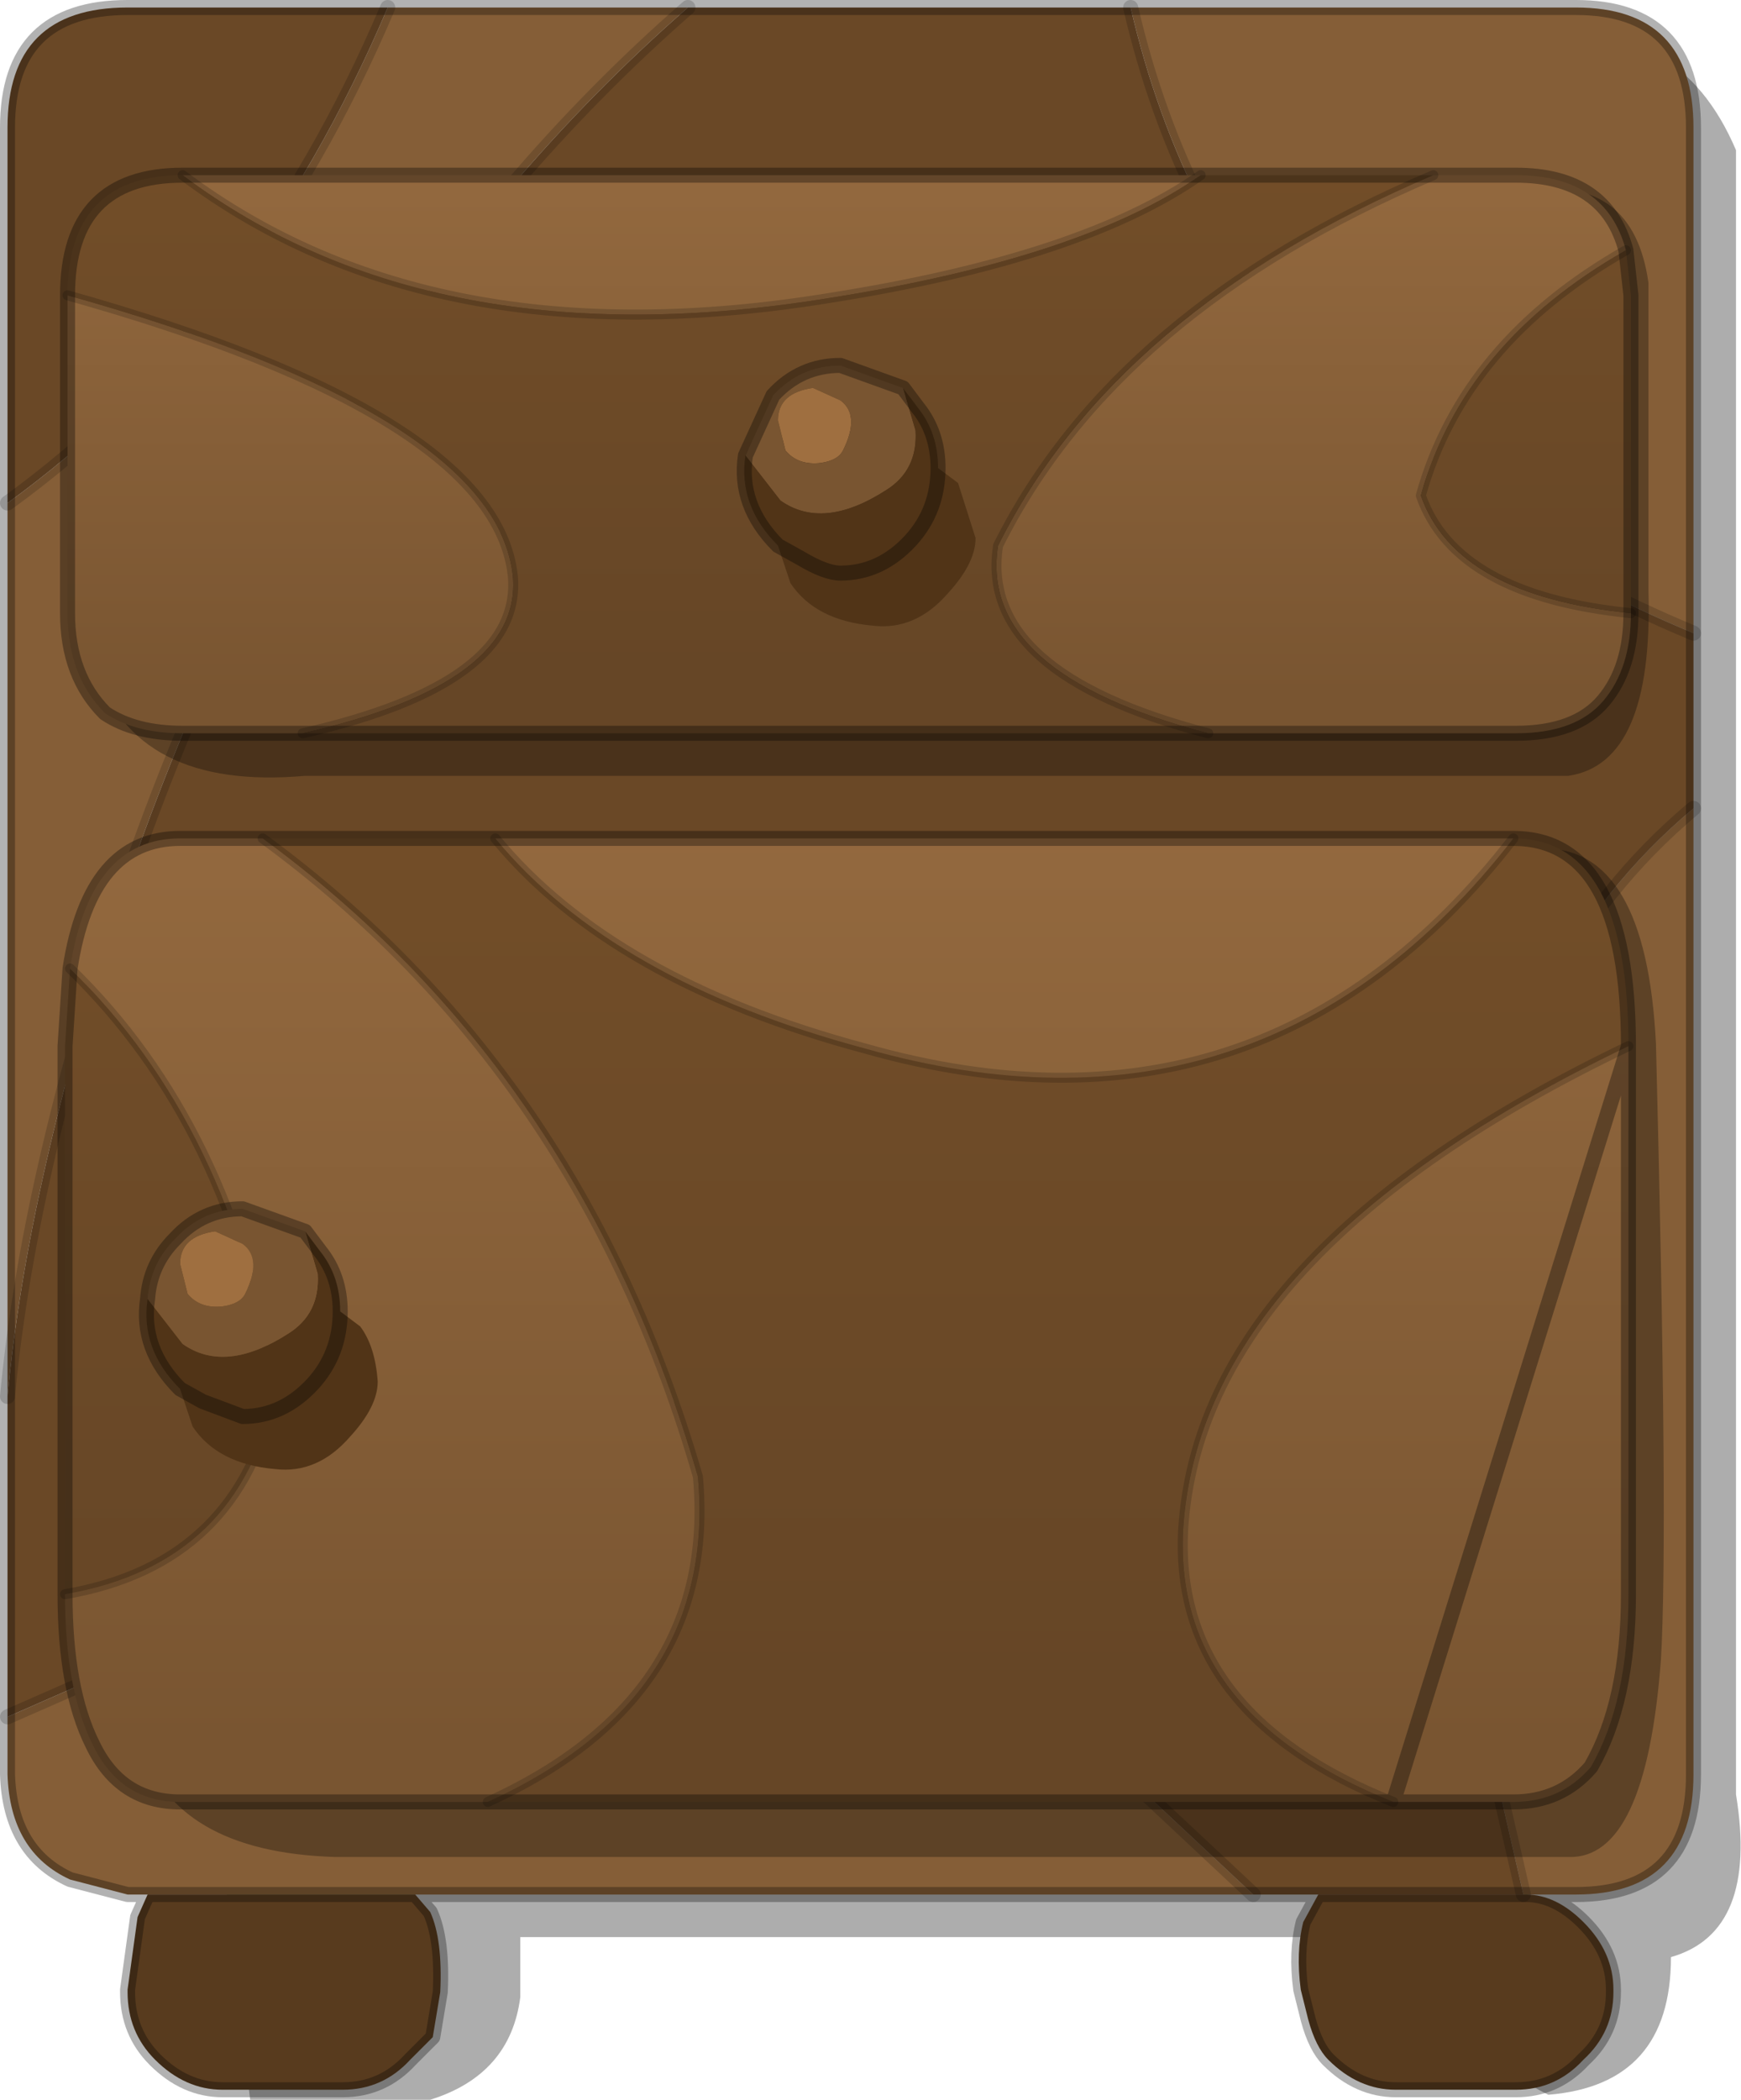 <?xml version="1.0" encoding="UTF-8" standalone="no"?>
<svg xmlns:xlink="http://www.w3.org/1999/xlink" height="41.95px" width="34.8px" xmlns="http://www.w3.org/2000/svg">
  <g transform="matrix(1.0, 0.0, 0.0, 1.0, 16.7, 40.95)">
    <use height="41.95" transform="matrix(1.0, 0.0, 0.0, 1.0, -16.7, -40.95)" width="34.8" xlink:href="#decoration33-shape0"/>
  </g>
  <defs>
    <g id="decoration33-shape0" transform="matrix(1.0, 0.0, 0.0, 1.0, 16.7, 40.95)">
      <path d="M18.0 -5.1 Q18.45 -2.35 16.7 -1.85 16.7 0.7 14.25 0.9 12.65 0.15 12.2 -2.25 L-6.3 -2.25 -6.3 -1.05 Q-6.5 0.5 -8.1 1.0 L-11.7 1.0 -12.5 -6.05 13.95 -40.2 Q16.85 -40.65 18.0 -37.95 L18.0 -5.1" fill="#000000" fill-opacity="0.322" fill-rule="evenodd" stroke="none"/>
      <path d="M5.9 -40.8 L14.8 -40.8 Q17.15 -40.8 17.15 -38.4 L17.15 -28.3 Q7.9 -32.15 5.9 -40.8 M17.15 -24.8 L17.15 -5.5 Q17.15 -3.1 14.8 -3.1 L13.8 -3.1 13.75 -3.1 13.2 -5.5 Q11.15 -15.4 14.2 -21.1 15.3 -23.25 17.15 -24.8 M8.35 -3.1 L-8.4 -3.1 -13.75 -3.1 -14.15 -3.1 -15.3 -3.4 Q-16.5 -3.95 -16.55 -5.5 L-16.55 -6.65 -14.5 -7.55 Q-11.9 -8.5 -9.2 -8.9 -0.55 -10.15 6.0 -5.3 L8.35 -3.1 M-16.55 -13.05 L-16.55 -30.9 Q-11.65 -34.45 -8.95 -40.8 L-2.95 -40.8 Q-10.5 -34.2 -14.3 -22.95 -16.15 -17.35 -16.55 -13.05" fill="#855e37" fill-rule="evenodd" stroke="none"/>
      <path d="M5.9 -40.8 Q7.9 -32.15 17.15 -28.3 L17.15 -24.8 Q15.3 -23.25 14.2 -21.1 11.15 -15.4 13.2 -5.5 L13.75 -3.1 9.65 -3.1 8.35 -3.1 6.0 -5.3 Q-0.55 -10.15 -9.2 -8.9 -11.9 -8.5 -14.5 -7.55 L-16.55 -6.65 -16.55 -13.05 Q-16.15 -17.35 -14.3 -22.95 -10.5 -34.2 -2.95 -40.8 L5.9 -40.8 M-16.55 -30.9 L-16.55 -38.4 Q-16.55 -40.8 -14.15 -40.8 L-8.95 -40.8 Q-11.65 -34.45 -16.55 -30.9" fill="#6a4826" fill-rule="evenodd" stroke="none"/>
      <path d="M13.8 -3.1 Q14.4 -3.1 14.95 -2.55 15.55 -1.95 15.55 -1.2 L15.55 -1.15 Q15.55 -0.35 14.95 0.2 14.4 0.8 13.6 0.8 L11.2 0.8 Q10.45 0.8 9.85 0.2 9.6 -0.05 9.45 -0.6 L9.3 -1.2 Q9.2 -1.95 9.35 -2.55 L9.65 -3.1 13.75 -3.1 13.8 -3.1 M-8.4 -3.1 L-8.1 -2.75 Q-7.85 -2.2 -7.9 -1.15 L-8.05 -0.25 -8.5 0.2 Q-9.05 0.8 -9.85 0.8 L-12.25 0.8 Q-13.0 0.8 -13.6 0.2 -14.15 -0.35 -14.15 -1.15 L-14.15 -1.2 -13.95 -2.65 -13.75 -3.1 -8.4 -3.1" fill="#583b1e" fill-rule="evenodd" stroke="none"/>
      <path d="M17.15 -28.3 L17.15 -38.4 Q17.15 -40.8 14.8 -40.8 L5.9 -40.8 M17.15 -28.3 L17.15 -24.8 17.15 -5.5 Q17.15 -3.1 14.8 -3.1 L13.8 -3.1 Q14.4 -3.1 14.95 -2.55 15.55 -1.95 15.55 -1.2 L15.55 -1.15 Q15.55 -0.35 14.95 0.2 14.4 0.8 13.6 0.8 L11.2 0.8 Q10.45 0.8 9.85 0.2 9.6 -0.05 9.45 -0.6 L9.3 -1.2 Q9.2 -1.95 9.35 -2.55 L9.65 -3.1 8.35 -3.1 -8.4 -3.1 -8.1 -2.75 Q-7.85 -2.2 -7.9 -1.15 L-8.05 -0.25 -8.5 0.2 Q-9.05 0.8 -9.85 0.8 L-12.25 0.8 Q-13.0 0.8 -13.6 0.2 -14.15 -0.35 -14.15 -1.15 L-14.15 -1.2 -13.95 -2.65 -13.75 -3.1 -14.15 -3.1 -15.3 -3.4 Q-16.5 -3.95 -16.55 -5.5 L-16.55 -6.65 -16.55 -13.05 -16.55 -30.9 -16.55 -38.4 Q-16.55 -40.8 -14.15 -40.8 L-8.95 -40.8 -2.95 -40.8 5.9 -40.8 M13.8 -3.1 L13.75 -3.1 9.65 -3.1 M-13.75 -3.1 L-8.4 -3.1" fill="none" stroke="#000000" stroke-linecap="round" stroke-linejoin="round" stroke-opacity="0.302" stroke-width="0.3"/>
      <path d="M5.9 -40.8 Q7.9 -32.15 17.15 -28.3 M-16.55 -6.65 L-14.5 -7.55 Q-11.9 -8.5 -9.2 -8.9 -0.55 -10.15 6.0 -5.3 L8.35 -3.1 M17.15 -24.8 Q15.3 -23.25 14.2 -21.1 11.15 -15.4 13.2 -5.5 L13.75 -3.1 M-16.55 -30.9 Q-11.65 -34.45 -8.95 -40.8 M-16.55 -13.05 Q-16.15 -17.35 -14.3 -22.95 -10.5 -34.2 -2.95 -40.8" fill="none" stroke="#000000" stroke-linecap="round" stroke-linejoin="round" stroke-opacity="0.161" stroke-width="0.3"/>
      <path d="M14.1 -24.0 Q16.2 -24.05 16.4 -20.1 16.65 -10.35 16.5 -7.8 16.2 -3.8 14.65 -3.85 L-10.0 -3.85 Q-13.25 -3.95 -13.9 -6.15 L14.1 -24.0 M16.25 -35.3 L16.25 -29.15 Q16.35 -25.7 14.65 -25.45 L-10.6 -25.45 Q-14.0 -25.15 -14.8 -27.6 L13.8 -37.15 Q15.95 -37.45 16.25 -35.3" fill="#000000" fill-opacity="0.302" fill-rule="evenodd" stroke="none"/>
      <path d="M11.95 -37.45 L13.6 -37.45 Q15.4 -37.45 15.8 -35.95 12.55 -34.1 11.7 -31.05 12.4 -29.05 15.9 -28.7 15.9 -27.6 15.35 -26.95 14.8 -26.3 13.6 -26.3 L7.45 -26.3 Q2.85 -27.5 3.25 -30.05 5.6 -34.75 11.95 -37.45 M-10.65 -26.3 L-13.05 -26.3 Q-14.0 -26.3 -14.6 -26.7 -15.35 -27.45 -15.35 -28.7 L-15.35 -35.05 Q-6.8 -32.65 -6.45 -29.45 -6.25 -27.3 -10.65 -26.3 M-13.05 -37.45 L7.3 -37.45 Q4.95 -35.8 -0.1 -35.0 -8.05 -33.7 -13.05 -37.45" fill="url(#decoration33-gradient0)" fill-rule="evenodd" stroke="none"/>
      <path d="M0.1 -32.95 Q0.5 -32.65 0.15 -31.95 0.05 -31.75 -0.3 -31.7 -0.75 -31.65 -1.0 -31.95 L-1.15 -32.55 Q-1.15 -33.1 -0.45 -33.2 L0.1 -32.95" fill="#9f6f40" fill-rule="evenodd" stroke="none"/>
      <path d="M0.1 -32.95 L-0.45 -33.2 Q-1.15 -33.1 -1.15 -32.55 L-1.0 -31.95 Q-0.75 -31.65 -0.3 -31.7 0.05 -31.75 0.15 -31.95 0.5 -32.65 0.1 -32.95 M1.35 -33.2 L1.6 -32.35 Q1.65 -31.55 1.0 -31.15 -0.25 -30.35 -1.1 -30.95 L-1.8 -31.85 -1.25 -33.05 Q-0.7 -33.65 0.1 -33.65 L1.35 -33.2" fill="#795531" fill-rule="evenodd" stroke="none"/>
      <path d="M-1.8 -31.85 L-1.1 -30.95 Q-0.25 -30.35 1.0 -31.15 1.65 -31.55 1.6 -32.35 L1.35 -33.2 1.65 -32.8 Q2.05 -32.3 2.05 -31.6 L2.45 -31.3 2.8 -30.2 Q2.8 -29.7 2.25 -29.1 1.6 -28.35 0.75 -28.45 -0.4 -28.55 -0.9 -29.3 L-1.15 -30.05 Q-1.95 -30.85 -1.8 -31.85 M2.05 -31.6 Q2.05 -30.75 1.5 -30.15 0.9 -29.5 0.1 -29.5 -0.2 -29.5 -0.7 -29.8 L-1.15 -30.05 -0.7 -29.8 Q-0.2 -29.5 0.1 -29.5 0.9 -29.5 1.5 -30.15 2.05 -30.75 2.05 -31.6" fill="#513417" fill-rule="evenodd" stroke="none"/>
      <path d="M15.8 -35.95 L15.9 -35.05 15.9 -28.7 Q12.4 -29.05 11.7 -31.05 12.55 -34.1 15.8 -35.95 M7.45 -26.3 L-10.65 -26.3 Q-6.25 -27.3 -6.45 -29.45 -6.8 -32.65 -15.35 -35.05 -15.35 -37.45 -13.05 -37.45 -8.05 -33.7 -0.1 -35.0 4.95 -35.8 7.3 -37.45 L11.95 -37.45 Q5.6 -34.75 3.25 -30.05 2.85 -27.5 7.45 -26.3 M1.35 -33.2 L0.1 -33.65 Q-0.7 -33.65 -1.25 -33.05 L-1.8 -31.85 Q-1.95 -30.85 -1.15 -30.05 L-0.9 -29.3 Q-0.4 -28.55 0.75 -28.45 1.6 -28.35 2.25 -29.1 2.8 -29.7 2.8 -30.2 L2.45 -31.3 2.05 -31.6 Q2.05 -32.3 1.65 -32.8 L1.35 -33.2" fill="url(#decoration33-gradient1)" fill-rule="evenodd" stroke="none"/>
      <path d="M11.95 -37.45 L13.6 -37.45 Q15.4 -37.45 15.8 -35.95 L15.9 -35.05 15.9 -28.7 Q15.9 -27.6 15.35 -26.95 14.8 -26.3 13.6 -26.3 L7.45 -26.3 -10.65 -26.3 -13.05 -26.3 Q-14.0 -26.3 -14.6 -26.7 -15.35 -27.45 -15.35 -28.7 L-15.35 -35.05 Q-15.35 -37.45 -13.05 -37.45 L7.3 -37.45 11.95 -37.45 M1.35 -33.2 L0.1 -33.65 Q-0.7 -33.65 -1.25 -33.05 L-1.8 -31.85 Q-1.95 -30.85 -1.15 -30.05 L-0.7 -29.8 Q-0.2 -29.5 0.1 -29.5 0.9 -29.5 1.5 -30.15 2.05 -30.75 2.05 -31.6 2.05 -32.3 1.65 -32.8 L1.35 -33.2" fill="none" stroke="#000000" stroke-linecap="round" stroke-linejoin="round" stroke-opacity="0.329" stroke-width="0.3"/>
      <path d="M11.95 -37.45 Q5.6 -34.75 3.25 -30.05 2.85 -27.5 7.45 -26.3 M15.9 -28.7 Q12.4 -29.05 11.7 -31.05 12.55 -34.1 15.8 -35.95 M7.3 -37.45 Q4.95 -35.8 -0.1 -35.0 -8.05 -33.7 -13.05 -37.45 M-15.35 -35.05 Q-6.8 -32.65 -6.45 -29.45 -6.25 -27.3 -10.65 -26.3" fill="none" stroke="#000000" stroke-linecap="round" stroke-linejoin="round" stroke-opacity="0.169" stroke-width="0.2"/>
      <path d="M15.85 -20.05 Q7.3 -15.95 6.95 -10.4 6.75 -6.7 11.15 -4.95 L-6.95 -4.95 Q-2.35 -7.05 -2.75 -11.45 -5.1 -19.55 -11.45 -24.2 L-6.8 -24.2 Q-4.45 -21.35 0.6 -20.0 8.55 -17.75 13.55 -24.2 15.85 -24.2 15.85 -20.05 M-15.4 -9.1 L-15.4 -20.05 -15.3 -21.6 Q-12.05 -18.45 -11.2 -13.15 -11.9 -9.7 -15.4 -9.1" fill="url(#decoration33-gradient2)" fill-rule="evenodd" stroke="none"/>
      <path d="M15.85 -20.05 L15.85 -9.1 Q15.85 -6.95 15.1 -5.65 14.5 -4.95 13.55 -4.95 L11.15 -4.95 Q6.75 -6.7 6.95 -10.4 7.3 -15.95 15.85 -20.05 M-6.95 -4.95 L-13.1 -4.95 Q-14.3 -4.95 -14.85 -6.1 -15.4 -7.2 -15.4 -9.1 -11.9 -9.7 -11.2 -13.15 -12.05 -18.45 -15.3 -21.6 -14.9 -24.2 -13.1 -24.2 L-11.45 -24.2 Q-5.1 -19.55 -2.75 -11.45 -2.35 -7.05 -6.95 -4.95 M-6.8 -24.2 L13.55 -24.2 Q8.55 -17.75 0.6 -20.0 -4.45 -21.35 -6.8 -24.2" fill="url(#decoration33-gradient3)" fill-rule="evenodd" stroke="none"/>
      <path d="M15.85 -20.05 Q7.3 -15.95 6.95 -10.4 6.75 -6.7 11.15 -4.95 M13.55 -24.2 Q8.55 -17.75 0.6 -20.0 -4.45 -21.35 -6.8 -24.2 M-15.3 -21.6 Q-12.05 -18.45 -11.2 -13.15 -11.9 -9.7 -15.4 -9.1 M-11.45 -24.2 Q-5.1 -19.55 -2.75 -11.45 -2.35 -7.05 -6.95 -4.95" fill="none" stroke="#000000" stroke-linecap="round" stroke-linejoin="round" stroke-opacity="0.169" stroke-width="0.2"/>
      <path d="M11.15 -4.95 L13.55 -4.95 Q14.5 -4.95 15.1 -5.65 15.85 -6.95 15.85 -9.1 L15.85 -20.05 M11.15 -4.95 L-6.95 -4.95 -13.1 -4.95 Q-14.3 -4.95 -14.85 -6.1 -15.4 -7.2 -15.4 -9.1 L-15.4 -20.05 -15.3 -21.6 Q-14.9 -24.2 -13.1 -24.2 L-11.45 -24.2 -6.8 -24.2 13.55 -24.2 Q15.85 -24.2 15.85 -20.05 Z" fill="none" stroke="#000000" stroke-linecap="round" stroke-linejoin="round" stroke-opacity="0.329" stroke-width="0.3"/>
      <path d="M-9.9 -14.75 L-9.5 -14.45 Q-9.2 -14.05 -9.15 -13.35 -9.15 -12.85 -9.7 -12.25 -10.35 -11.5 -11.2 -11.6 -12.35 -11.7 -12.85 -12.45 L-13.1 -13.2 Q-13.9 -14.0 -13.75 -15.0 L-13.05 -14.1 Q-12.2 -13.5 -10.95 -14.3 -10.3 -14.7 -10.35 -15.5 L-10.6 -16.35 -10.3 -15.95 Q-9.9 -15.45 -9.9 -14.75 -9.9 -13.9 -10.45 -13.3 -11.05 -12.65 -11.85 -12.65 L-12.65 -12.95 -13.1 -13.2 -12.65 -12.95 -11.85 -12.65 Q-11.05 -12.65 -10.45 -13.3 -9.9 -13.9 -9.9 -14.75" fill="#513417" fill-rule="evenodd" stroke="none"/>
      <path d="M-12.4 -16.35 L-11.85 -16.1 Q-11.45 -15.8 -11.8 -15.1 -11.9 -14.9 -12.25 -14.85 -12.7 -14.8 -12.95 -15.1 L-13.1 -15.7 Q-13.1 -16.25 -12.4 -16.35" fill="#9f6f40" fill-rule="evenodd" stroke="none"/>
      <path d="M-13.75 -15.0 Q-13.7 -15.7 -13.2 -16.2 -12.65 -16.8 -11.85 -16.8 L-10.6 -16.35 -10.35 -15.5 Q-10.3 -14.7 -10.95 -14.3 -12.2 -13.5 -13.05 -14.1 L-13.75 -15.0 M-12.4 -16.35 Q-13.1 -16.25 -13.1 -15.7 L-12.95 -15.1 Q-12.7 -14.8 -12.25 -14.85 -11.9 -14.9 -11.8 -15.1 -11.45 -15.8 -11.85 -16.1 L-12.4 -16.35" fill="#795531" fill-rule="evenodd" stroke="none"/>
      <path d="M-13.1 -13.2 Q-13.9 -14.0 -13.75 -15.0 -13.7 -15.7 -13.2 -16.2 -12.65 -16.8 -11.85 -16.8 L-10.6 -16.35 -10.3 -15.95 Q-9.9 -15.45 -9.9 -14.75 -9.9 -13.9 -10.45 -13.3 -11.05 -12.65 -11.85 -12.65 L-12.65 -12.95 -13.1 -13.2 Z" fill="none" stroke="#000000" stroke-linecap="round" stroke-linejoin="round" stroke-opacity="0.329" stroke-width="0.3"/>
    </g>
    <linearGradient gradientTransform="matrix(0.0, 0.008, -0.006, 0.0, 9.35, -33.65)" gradientUnits="userSpaceOnUse" id="decoration33-gradient0" spreadMethod="pad" x1="-819.2" x2="819.2">
      <stop offset="0.0" stop-color="#9a6e42"/>
      <stop offset="1.0" stop-color="#795531"/>
    </linearGradient>
    <linearGradient gradientTransform="matrix(0.0, 0.01, -0.006, 0.0, -1.5, -35.3)" gradientUnits="userSpaceOnUse" id="decoration33-gradient1" spreadMethod="pad" x1="-819.2" x2="819.2">
      <stop offset="0.008" stop-color="#79522a"/>
      <stop offset="0.976" stop-color="#664626"/>
    </linearGradient>
    <linearGradient gradientTransform="matrix(0.0, 0.017, 0.006, 0.0, 2.0, -20.5)" gradientUnits="userSpaceOnUse" id="decoration33-gradient2" spreadMethod="pad" x1="-819.2" x2="819.2">
      <stop offset="0.008" stop-color="#79522a"/>
      <stop offset="0.976" stop-color="#664626"/>
    </linearGradient>
    <linearGradient gradientTransform="matrix(0.0, 0.014, 0.006, 0.0, -8.85, -17.65)" gradientUnits="userSpaceOnUse" id="decoration33-gradient3" spreadMethod="pad" x1="-819.2" x2="819.2">
      <stop offset="0.0" stop-color="#9a6e42"/>
      <stop offset="1.0" stop-color="#795531"/>
    </linearGradient>
  </defs>
</svg>
